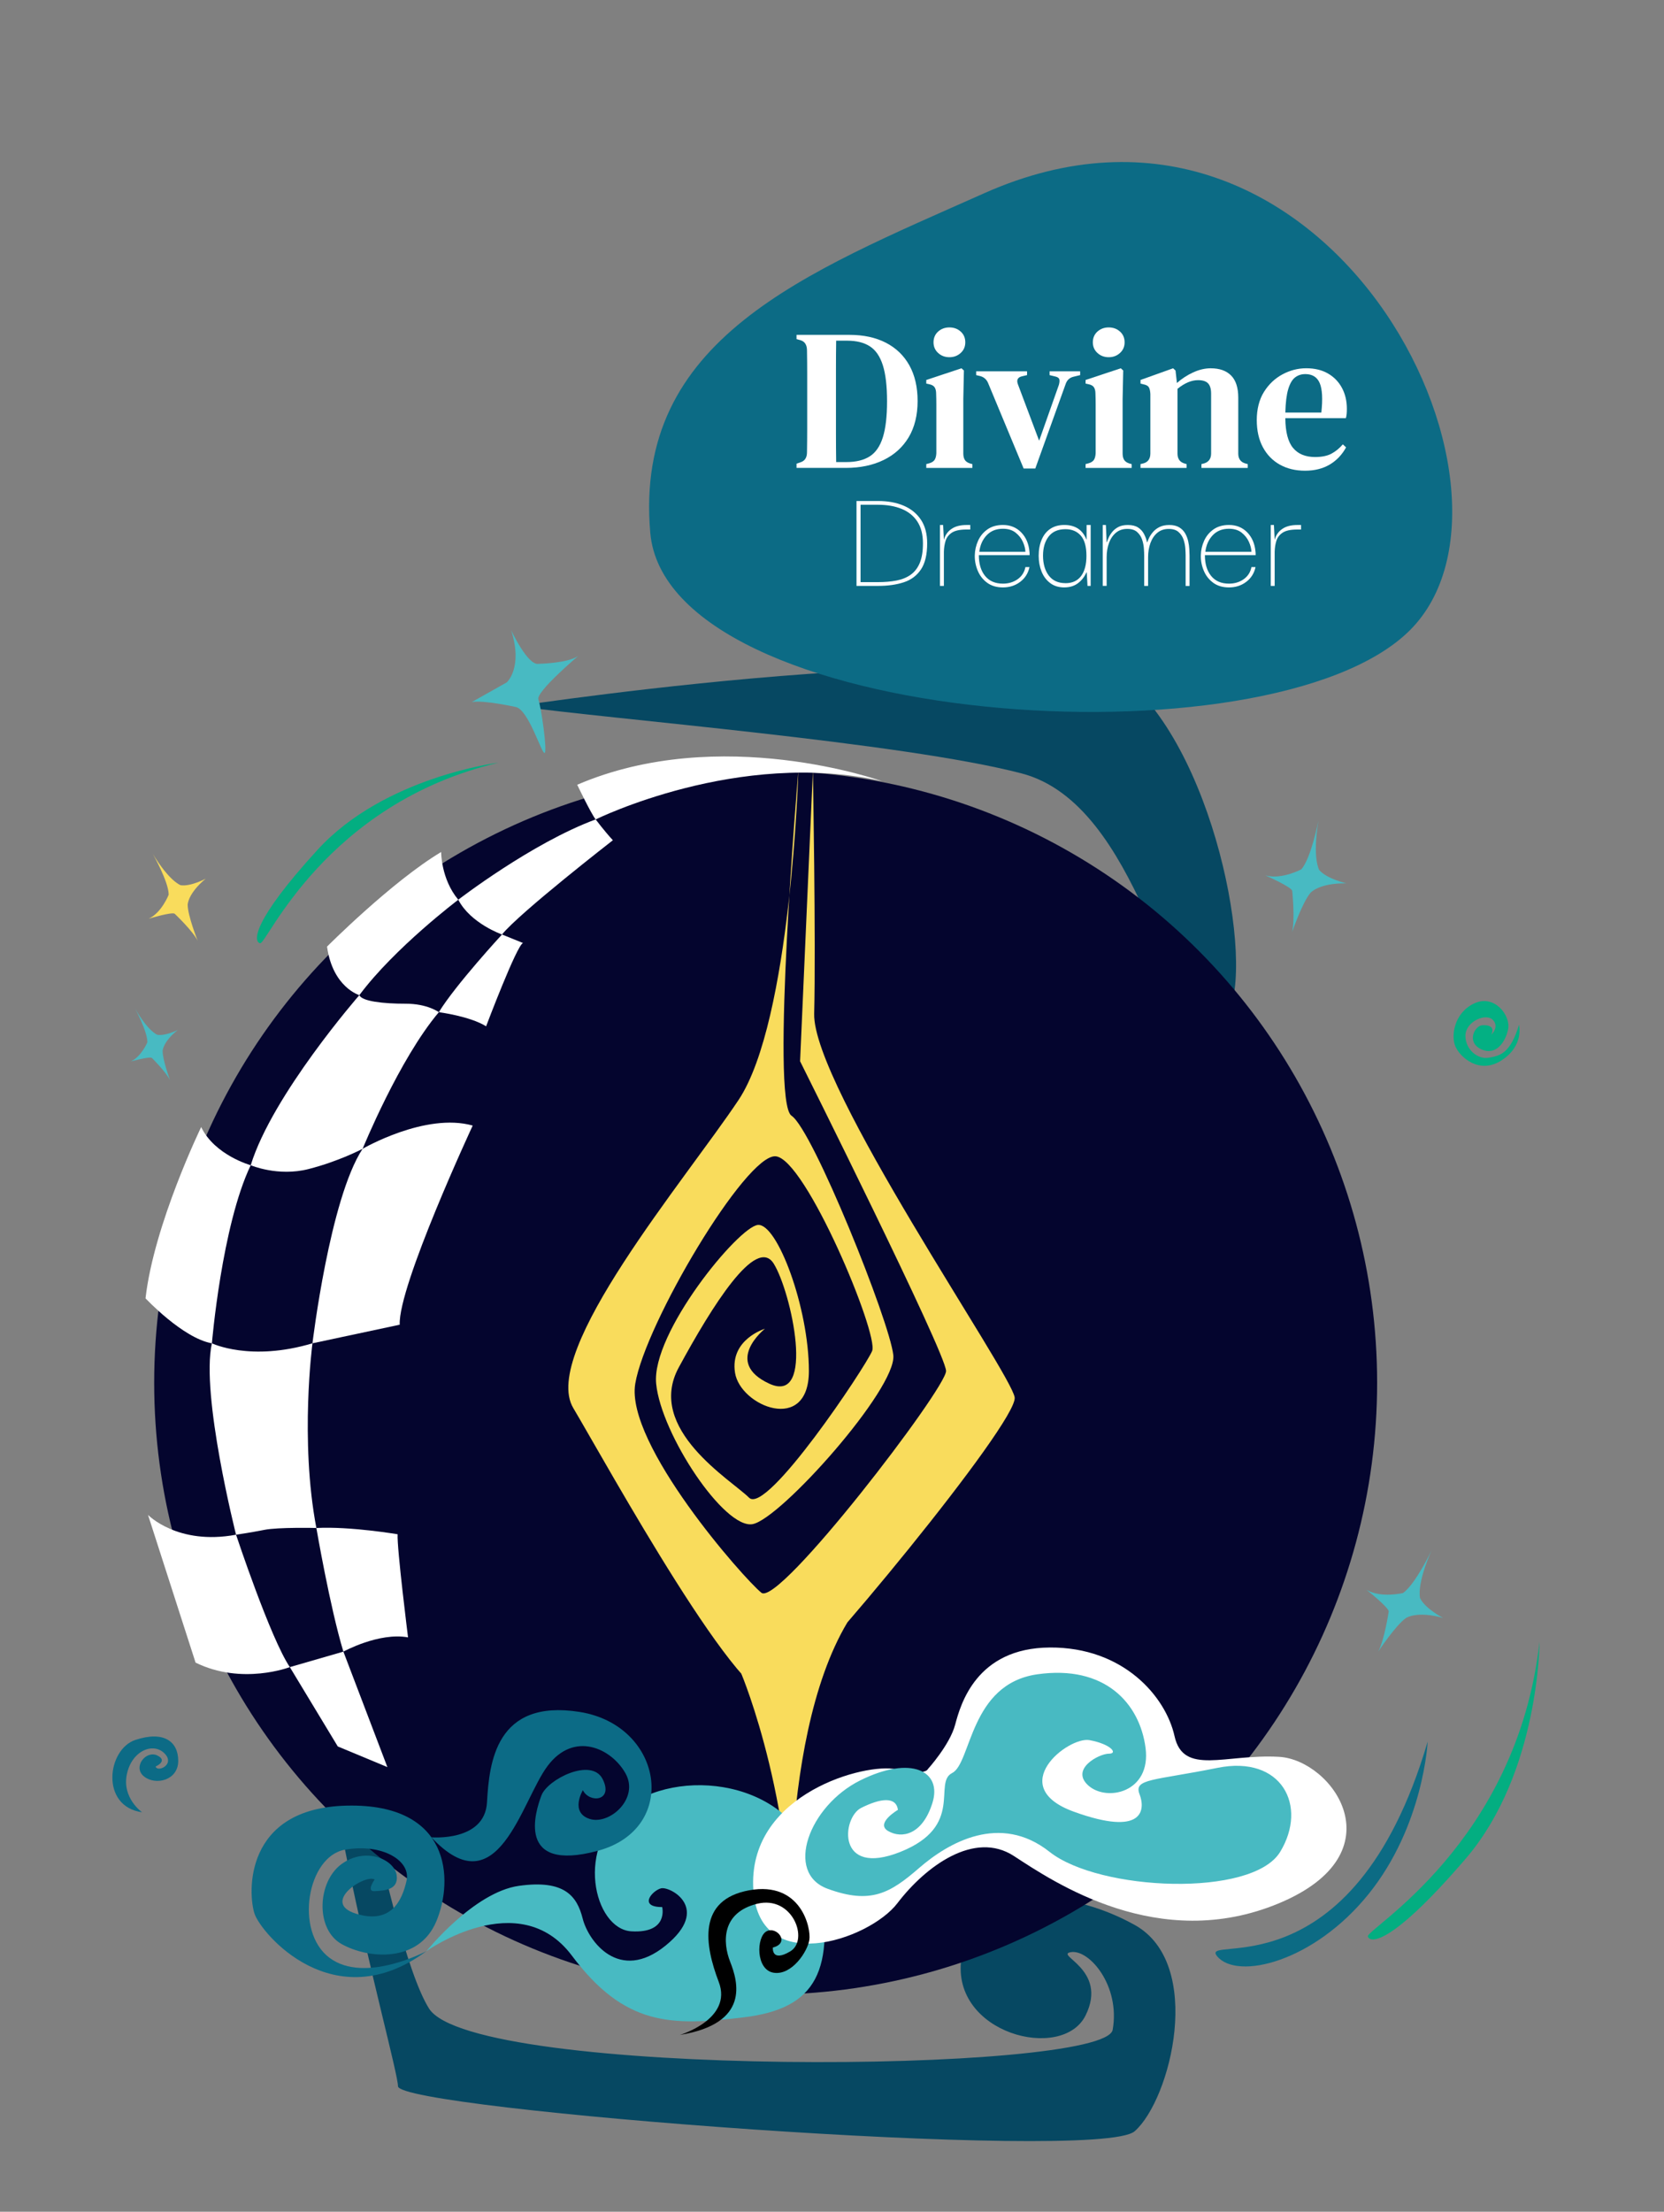 <?xml version="1.0" encoding="UTF-8"?><svg id="Capa_2" xmlns="http://www.w3.org/2000/svg" viewBox="0 0 1080 1434.5"><rect x="0" y="0" width="1080" height="1434.5" fill="#808080" stroke="none"/><defs><style>.cls-1,.cls-2,.cls-3,.cls-4,.cls-5,.cls-6,.cls-7,.cls-8,.cls-9,.cls-10,.cls-11{stroke-width:0px;}.cls-2{fill:#f9dc5c;}.cls-3{fill:#48bac2;}.cls-4{fill:#0c6b86;}.cls-5{fill:#0c6b84;}.cls-6{fill:#0c6b85;}.cls-7{fill:#064862;}.cls-8{fill:#fff;}.cls-9{fill:#03ae81;}.cls-10{fill:#03b083;}.cls-11{fill:#04052e;}</style></defs><path class="cls-2" d="m99.1,553.68s10.38,18.17,10.38,26.61c0,0-4.54,11.68-12.98,15.58,0,0,14.93-4.54,16.87-3.24,0,0,11.68,11.03,14.93,17.52,0,0-6.49-16.22-6.49-23.36,0,0,0-7.14,11.68-16.87,0,0-9.73,5.19-16.22,4.22,0,0-7.14-2.27-18.17-20.44Z"/><path class="cls-7" d="m335.55,457.95s367.81-55.71,411.96,0c53.24,67.18,70.03,206.57,39.8,206.57s-47.02-142.75-124.28-162.9c-77.25-20.15-268.71-35.27-327.49-43.66Z"/><path class="cls-7" d="m211.27,1018.88s38.63,238.48,67.18,283.82c28.55,45.34,438.68,42.34,443.72,13.79,5.04-28.55-15.11-52.06-26.87-50.38-11.76,1.68,24.35,10.92,9.24,41.15-15.11,30.23-87.33,11.76-80.61-36.95,6.72-48.7,67.18-47.02,112.52-21.83,45.34,25.19,23.51,113.12,0,133.81s-478.15-14.09-478.15-29.2c0-15.11-71.37-259.47-47.02-334.2Z"/><circle class="cls-11" cx="496.94" cy="896.85" r="396.87"/><path class="cls-2" d="m518.16,499.98s-4.57,162.09-38.81,213.45c-34.24,51.37-128.99,163.23-107.3,199.76,21.69,36.53,111.86,200.9,132.41,187.2,20.55-13.7,156.38-178.07,154.1-194.05-2.28-15.98-131.27-202.04-130.13-248.84,1.14-46.8-.83-157.52-.83-157.52l-8.31,188.34s94.74,189.48,94.74,200.9-108.44,152.96-119.85,143.82c-11.41-9.13-88.42-96.53-81.88-135.59,6.54-39.06,71.61-148.64,91.01-147.5,19.4,1.14,67.24,115.59,62.73,126.29-4.51,10.69-68.44,106.57-79.85,95.16-11.41-11.41-67.35-44.52-45.66-84.47,21.69-39.95,50.22-85.61,61.64-67.35,11.41,18.26,27.44,91.81-2.83,77.87-30.27-13.95-2.88-35.63-2.88-35.63,0,0-22.83,6.85-19.4,28.54s47.94,39.95,47.94-1.14-20.55-95.88-33.1-94.74c-12.56,1.14-69.28,70.12-66.03,102.98,3.25,32.85,44.34,94.49,62.61,91.07,18.26-3.42,93.6-87.89,91.32-109.58-2.28-21.69-52.25-146.23-66.07-155.3-13.83-9.07,4.43-223.67,4.43-223.67Z"/><path class="cls-2" d="m481.17,1085.6s37.25,87.94,32.55,201.47c0,0-10.78-156.08,36.21-234.73"/><path class="cls-4" d="m243.14,1219.03s-5.72,7.96,0,7.55,15.73-.4,14.3-10.42c-1.43-10.01-20.02-18.59-35.76-7.15-15.73,11.44-17.16,42.22,0,51.86,17.16,9.64,50.06,12.5,61.5-14.68,11.44-27.17,9.3-76.52-57.92-75.09-67.22,1.43-64.36,57.21-60.07,70.08,4.29,12.87,51.49,68.65,111.56,24.31,0,0-40.05,21.45-62.93,4.29-22.88-17.16-14.3-65.79,10.01-70.08,24.31-4.29,42.91,7.15,40.05,20.02-2.86,12.87-10.01,28.6-32.9,21.45-22.88-7.15,5.72-25.74,12.16-22.17Z"/><path class="cls-3" d="m276.75,1265.51s30.72-38.27,60.05-42.38c29.34-4.11,37.66,6.44,41.37,21.19,3.7,14.75,23.73,41.93,53.76,17.61,30.04-24.31,2.86-38.62-2.86-37.19-5.72,1.43-15.02,12.16.72,12.16,0,0,4.29,17.16-20.02,15.73-24.31-1.43-37.41-55.84-1.54-81.55,35.87-25.71,111.67-15.7,123.11,45.8,11.44,61.5-1.43,85.81-48.63,91.54-47.2,5.72-77.23,5.72-111.56-40.05-34.33-45.77-94.4-2.86-94.4-2.86Z"/><path class="cls-4" d="m279.97,1191.65s34.68,3.06,36.11-22.68c1.43-25.74,5.72-67.22,60.07-58.64,54.35,8.58,65.13,75.74,11.83,90.08-53.3,14.33-40.54-25.46-36.55-35.96,3.99-10.5,32.59-24.8,39.74-10.5s-8.58,15.73-12.87,7.15c0,0-8.58,14.3,4.29,18.59,12.87,4.29,32.52-13.16,23.41-29.46-9.11-16.31-33.42-27.75-50.59-4.86-17.16,22.88-32.16,92.57-75.44,46.28Z"/><path class="cls-8" d="m602.13,1147.52s-1.29,4.29-20.67,0c-19.38-4.29-94.39,15.37-92.64,75.62,1.75,60.25,75.3,35.3,93.59,11.3,18.29-23.99,50.01-47.37,75.63-30.67,25.62,16.69,93.93,63.25,172.05,30.67,78.12-32.57,34.87-93.05,0-94.99-34.87-1.94-62.04,12.36-67.77-13.39-5.72-25.74-33.21-57.82-80.97-57.51-47.75.3-57.93,36.97-61.43,50.1-3.49,13.13-17.79,28.86-17.79,28.86Z"/><path class="cls-3" d="m582.81,1173.83s-15.07,8.79-6.28,13.81c8.79,5.02,22.11,2.46,28.63-18.23,6.52-20.69-13.7-31.19-46.9-14.64-33.2,16.55-49.26,59.93-21.14,70.25,28.12,10.33,40.67,2.79,59.5-13.53,18.83-16.32,52.45-35.85,84.61-10.39s131.55,29.78,149.65,0c18.1-29.78,1.02-62.89-40.66-54.5-41.68,8.39-54.54,6.94-50.62,17.08,3.92,10.14,2.66,27.72-42.53,11.4-45.2-16.32-3.77-48.96,10.04-46.45,13.81,2.51,18.83,8.79,12.55,8.79s-25.26,9.94-13.26,20.66c12,10.72,40.88,4.45,37.11-24.43-3.77-28.88-26.37-53.99-70.31-47.71-43.94,6.28-42.69,57.75-55.24,64.03-12.55,6.28,8.23,34.46-33.55,51.13-41.78,16.67-38.02-22.25-25.46-28.53,12.55-6.28,22.6-7.53,23.85,1.26Z"/><path class="cls-1" d="m441.25,1319.85s34.49-10.23,25.24-34.43c-9.25-24.19-13.83-53.32,19.81-59.41,33.64-6.09,40.26,24.61,38.99,32.25-1.26,7.64-11.41,23.07-23.14,21.23-11.73-1.84-11.31-23.2-4.68-26.84,6.63-3.64,15.74,7.54,4.15,10.49,0,0-1.09,9.87,11.3,2.49,12.38-7.38,1.53-36.58-21.54-30.86-23.08,5.73-22.47,24.92-17.46,37.64,5.01,12.71,13.18,39.97-32.66,47.43Z"/><path class="cls-8" d="m374.63,508.97s8.9,18.62,11.98,22.51c0,0,92.74-45.88,185.73-24.85,0,0-104.83-37.54-197.71,2.35Z"/><path class="cls-8" d="m386.61,531.47s5.78,7.69,11.17,13.5c0,0-60.64,47.07-71.96,61.13,0,0-20.38-7.11-28.38-22.55,0,0,47.53-36.7,89.16-52.09Z"/><path class="cls-8" d="m297.45,583.56s-41.4,31.23-64.21,61.87c0,0-17.24-4.91-20.99-31.47,0,0,42.04-42.2,74.08-61.37,0,0-.16,17.49,11.12,30.97Z"/><path class="cls-8" d="m325.83,606.1s-30.23,32.74-41.01,50.39c0,0,20.1,2.57,30.68,9.15,0,0,20.01-52.92,23.97-54.01l-13.64-5.52Z"/><path class="cls-8" d="m284.82,656.49s-7.31-5.52-21.58-5.5c-14.26.02-28.4-1.51-30-5.56,0,0-56.53,64.72-70.51,110.33,0,0,17.66,7.54,37.5,2.48,19.84-5.06,35.13-13.14,35.13-13.14,0,0,23.63-58.07,49.47-88.61Z"/><path class="cls-8" d="m235.35,745.09s40.76-23.73,71.45-15.06c0,0-48.47,104.1-47.37,129.15l-56.63,12.07s11.2-93.75,32.54-126.16Z"/><path class="cls-8" d="m137.53,871.25s6.4-76.29,25.19-115.5c0,0-23.33-6.44-32.15-24.75,0,0-30.66,63.13-36.12,111.08,0,0,24.16,25.83,43.08,29.18Z"/><path class="cls-8" d="m137.53,871.25s24.89,12.07,65.27,0c0,0-8.33,62.74,2.53,119.78,0,0-24.7-.6-33.9,1.24-9.2,1.84-18.23,3.11-18.23,3.11,0,0-23.03-90.86-15.68-124.14Z"/><path class="cls-8" d="m153.21,995.39s22.22,67.01,34.9,85.87c0,0-30.95,11.93-61.18-2.92l-30.86-95.8s19.2,19.91,57.14,12.85Z"/><path class="cls-8" d="m205.34,991.04s8.78,51.28,17.53,80.18c0,0,23.12-12.69,41.96-9.24,0,0-7.3-58.18-6.76-66.88,0,0-30.83-5.21-52.73-4.06Z"/><polygon class="cls-8" points="188.11 1081.26 222.87 1071.22 251.42 1146.11 219.23 1132.72 188.11 1081.26"/><path class="cls-9" d="m323.38,494.69s-73.83,9.05-117.19,56.39c-43.36,47.34-41.6,59.89-37.34,60.7,4.26.81,42.16-90.49,154.53-117.08Z"/><path class="cls-5" d="m926.61,1129.59s-2.54,54.29-38.19,98.67c-35.65,44.38-85.23,56.17-98.34,40.67-13.11-15.49,87.63,26.77,136.53-139.35Z"/><path class="cls-9" d="m999.21,1064.88s-.12,84.87-47.79,140.48c-47.67,55.61-62.12,55.33-63.63,50.62s96.71-60.16,111.42-191.09Z"/><path class="cls-3" d="m87.67,654.15s8.13,15.01,7.97,21.88c0,0-3.92,9.44-10.87,12.46,0,0,12.25-3.43,13.81-2.33,0,0,9.32,9.21,11.84,14.56,0,0-4.99-13.35-4.86-19.17,0,0,.13-5.82,9.84-13.54,0,0-8.03,4.05-13.3,3.14,0,0-5.78-1.98-14.43-17Z"/><path class="cls-3" d="m328.89,442.59s10.77-9.46,2.82-33.95c0,0,10.84,23.42,17.96,21.89,0,0,18.63-.3,25.6-5.07,0,0-27.62,23.36-25.84,28.19,1.78,4.83,5.97,33.99,4.04,34.71-1.93.71-10.31-27.91-18.68-29.8,0,0-21.49-4.73-28.6-3.2l22.71-12.77Z"/><path class="cls-3" d="m855.7,532.3s-4.63,24.04-11.06,31.53c0,0-12.93,6.91-23.39,3.93,0,0,16.71,7.34,17.45,9.98,0,0,1.96,18.69-.11,26.93,0,0,6.6-19.35,12.04-25.68,0,0,5.44-6.34,23.23-6.07,0,0-12.59-2.81-17.61-8.62,0,0-4.61-7.46-.55-31.99Z"/><path class="cls-3" d="m929.19,1005.47s-10.51,22.11-18.61,27.75c0,0-14.25,3.45-23.63-2.05,0,0,14.34,11.3,14.39,14.03,0,0-2.79,18.59-6.85,26.04,0,0,11.24-17.07,18.09-21.84,0,0,6.85-4.77,24.01-.06,0,0-11.49-5.87-14.89-12.76,0,0-2.59-8.37,7.48-31.11Z"/><path class="cls-6" d="m638.78,125.34c-116.52,51.88-227.69,94.44-216.73,220.2,10.96,125.76,402.4,153.56,493.02,63.24,90.62-90.31-53.72-382.53-276.29-283.45Z"/><path class="cls-8" d="m516.98,303.48v-2.74l2.61-.91c2.78-.87,4.18-3.05,4.18-6.53.08-4.96.13-10.03.13-15.21v-35.58c0-5.05-.04-10.1-.13-15.14,0-3.57-1.35-5.79-4.05-6.66l-2.74-.78v-2.74h34.33c9.14,0,17.02,1.7,23.63,5.09,6.61,3.39,11.71,8.29,15.27,14.69,3.57,6.4,5.35,14.12,5.35,23.17s-1.94,17.06-5.81,23.5c-3.87,6.44-9.31,11.36-16.32,14.75-7.01,3.39-15.17,5.09-24.48,5.09h-31.99Zm25.72-3.79h6.66c6.18,0,11.21-1.22,15.08-3.66,3.87-2.44,6.72-6.55,8.55-12.34,1.83-5.79,2.74-13.6,2.74-23.43s-.91-17.62-2.74-23.37c-1.83-5.75-4.63-9.83-8.42-12.27-3.79-2.44-8.68-3.66-14.69-3.66h-7.18c-.09,6-.13,12.08-.13,18.21v42.04c0,6.22.04,12.38.13,18.47Z"/><path class="cls-8" d="m601.19,303.48v-2.48l1.96-.52c1.74-.52,2.92-1.31,3.53-2.35.61-1.04.96-2.44,1.04-4.18v-31.53c0-2.3-.04-4.68-.13-7.11,0-1.74-.33-3.11-.98-4.11-.65-1-1.85-1.67-3.59-2.02l-1.83-.39v-2.35l22.85-7.57,1.57,1.44-.39,18.54v35.25c0,1.74.33,3.13.98,4.18.65,1.04,1.81,1.83,3.46,2.35l1.44.39v2.48h-29.9Zm15.01-71.8c-2.87,0-5.31-.91-7.31-2.74-2-1.83-3-4.13-3-6.92s1-5.2,3-6.98c2-1.78,4.44-2.68,7.31-2.68s5.31.89,7.31,2.68c2,1.79,3,4.11,3,6.98s-1,5.09-3,6.92c-2,1.83-4.44,2.74-7.31,2.74Z"/><path class="cls-8" d="m664.38,303.87l-22.98-55.22c-.96-2.44-2.66-4-5.09-4.7l-2.74-.65v-2.48h33.03v2.48l-3.39.78c-2.79.7-3.61,2.48-2.48,5.35l13.71,36.42,12.79-36.16c.43-1.48.54-2.68.33-3.59-.22-.91-1.07-1.54-2.55-1.89l-3.79-.91v-2.48h19.84v2.48l-4.31,1.04c-2.53.61-4.22,2.18-5.09,4.7l-19.71,54.83h-7.57Z"/><path class="cls-8" d="m704.59,303.48v-2.48l1.96-.52c1.74-.52,2.92-1.31,3.53-2.35.61-1.04.96-2.44,1.04-4.18v-31.53c0-2.3-.04-4.68-.13-7.11,0-1.74-.33-3.11-.98-4.11-.65-1-1.85-1.67-3.59-2.02l-1.83-.39v-2.35l22.85-7.57,1.57,1.44-.39,18.54v35.25c0,1.74.33,3.13.98,4.18.65,1.04,1.81,1.83,3.46,2.35l1.44.39v2.48h-29.9Zm15.01-71.8c-2.87,0-5.31-.91-7.31-2.74-2-1.83-3-4.13-3-6.92s1-5.2,3-6.98c2-1.78,4.44-2.68,7.31-2.68s5.31.89,7.31,2.68c2,1.79,3,4.11,3,6.98s-1,5.09-3,6.92c-2,1.83-4.44,2.74-7.31,2.74Z"/><path class="cls-8" d="m740.23,303.48v-2.48l2.09-.52c2.87-.87,4.31-3,4.31-6.4v-38.51c-.09-1.83-.39-3.24-.91-4.24-.52-1-1.65-1.67-3.39-2.02l-2.09-.52v-2.35l21.15-7.57,1.57,1.44.91,8.09c3.13-2.78,6.64-5.07,10.51-6.85,3.87-1.78,7.68-2.68,11.42-2.68,5.74,0,10.16,1.57,13.25,4.7,3.09,3.13,4.63,7.92,4.63,14.36v36.29c0,3.39,1.57,5.53,4.7,6.4l1.44.39v2.48h-30.03v-2.48l1.96-.52c2.87-.96,4.31-3.09,4.31-6.4v-38.77c0-3.05-.65-5.27-1.96-6.66-1.31-1.39-3.48-2.09-6.53-2.09-4.27,0-8.7,1.87-13.32,5.61v42.04c0,3.39,1.52,5.53,4.57,6.4l1.31.39v2.48h-29.9Z"/><path class="cls-8" d="m847.8,238.85c5.48,0,10.18,1.13,14.1,3.39,3.92,2.26,6.94,5.38,9.07,9.33,2.13,3.96,3.2,8.51,3.2,13.64,0,1.13-.04,2.2-.13,3.2-.09,1-.26,1.94-.52,2.81h-39.3c.08,8.97,1.76,15.41,5.03,19.32,3.26,3.92,8.03,5.88,14.29,5.88,4.35,0,7.88-.72,10.58-2.15,2.7-1.44,5.18-3.46,7.44-6.07l2.09,1.96c-2.61,4.79-6.16,8.51-10.64,11.16-4.48,2.65-9.81,3.98-15.99,3.98s-11.62-1.31-16.32-3.92-8.38-6.38-11.03-11.29c-2.66-4.92-3.98-10.81-3.98-17.69s1.54-13.19,4.63-18.15c3.09-4.96,7.09-8.77,12.01-11.42,4.92-2.65,10.07-3.98,15.47-3.98Zm-.65,3.79c-2.53,0-4.72.72-6.59,2.15-1.87,1.44-3.35,3.96-4.44,7.57-1.09,3.61-1.72,8.68-1.89,15.21h23.37c.96-8.79.61-15.14-1.04-19.06-1.65-3.92-4.79-5.88-9.4-5.88Z"/><path class="cls-8" d="m601.77,352.43c0,7.24-1.34,12.86-4.01,16.87-2.67,4.01-6.39,6.8-11.15,8.36-4.76,1.57-10.33,2.35-16.72,2.35h-13.99v-55.07h13.99c6.39,0,11.96,1.03,16.72,3.08,4.76,2.05,8.48,5.1,11.15,9.14,2.67,4.04,4.01,9.13,4.01,15.26Zm-43.23,25.14h11.35c4.37,0,8.35-.34,11.93-1.03,3.58-.69,6.67-1.94,9.24-3.77,2.57-1.83,4.55-4.38,5.92-7.68,1.37-3.29,2.05-7.51,2.05-12.67,0-5.74-1.21-10.45-3.62-14.13-2.41-3.68-5.8-6.42-10.17-8.22-4.37-1.79-9.49-2.69-15.36-2.69h-11.35v50.17Z"/><path class="cls-8" d="m610.08,380.02v-39.51h2.05l.49,9.68c.72-2.93,2.31-5.28,4.79-7.04,2.48-1.76,5.77-2.64,9.88-2.64h2.45v2.93h-2.45c-4.24,0-7.38.67-9.44,2-2.05,1.34-3.42,3.1-4.11,5.28s-1.06,4.58-1.12,7.19v22.1h-2.54Z"/><path class="cls-8" d="m650.96,380.99c-4.11,0-7.53-1.01-10.27-3.03-2.74-2.02-4.78-4.63-6.11-7.83-1.34-3.19-1.97-6.49-1.91-9.88.06-3.33.78-6.5,2.15-9.54,1.37-3.03,3.41-5.49,6.11-7.38,2.71-1.89,6.05-2.84,10.03-2.84,4.76,0,8.7,1.6,11.83,4.79,3.13,3.2,4.92,7.4,5.38,12.62.06.39.1,1.11.1,2.15h-32.96c0,5.67,1.35,10.17,4.06,13.5,2.71,3.33,6.57,4.99,11.59,4.99,3.65,0,6.83-.96,9.54-2.88,2.71-1.92,4.38-4.55,5.04-7.87h2.64c-.85,3.98-2.85,7.17-6.02,9.58-3.16,2.41-6.9,3.62-11.2,3.62Zm-15.36-23.08h29.93c-.07-2.02-.62-4.19-1.66-6.5-1.04-2.31-2.62-4.3-4.74-5.97-2.12-1.66-4.84-2.5-8.17-2.5-4.37,0-7.89,1.4-10.56,4.21-2.67,2.8-4.27,6.39-4.79,10.76Z"/><path class="cls-8" d="m690.77,380.99c-3.65,0-6.72-.95-9.19-2.84-2.48-1.89-4.34-4.38-5.58-7.48-1.24-3.1-1.86-6.5-1.86-10.22,0-3.91.65-7.4,1.96-10.47,1.3-3.06,3.19-5.41,5.67-7.04,2.48-1.63,5.48-2.45,9-2.45s6.49.78,8.9,2.35c2.41,1.57,4.24,3.96,5.48,7.2l.1-.54v-9h2.64v39.51h-2.05l-.49-8.6-.2-.21c-1.24,2.87-3.07,5.22-5.48,7.04-2.41,1.83-5.38,2.74-8.9,2.74Zm.78-2.74c4.43,0,7.81-1.55,10.12-4.65,2.31-3.1,3.47-7.45,3.47-13.06,0-6-1.22-10.38-3.67-13.16-2.45-2.77-5.76-4.16-9.93-4.16-4.83,0-8.46,1.58-10.91,4.74-2.45,3.16-3.67,7.32-3.67,12.47s1.25,9.65,3.77,12.91c2.51,3.26,6.11,4.89,10.81,4.89Z"/><path class="cls-8" d="m715.71,380.02v-39.51h2.05l.49,11.15h.2c.2-.72.55-1.68,1.08-2.88.52-1.21,1.29-2.45,2.3-3.72,1.01-1.27,2.33-2.35,3.96-3.23,1.63-.88,3.72-1.32,6.26-1.32,2.74,0,4.94.54,6.6,1.61,1.66,1.08,2.95,2.48,3.86,4.21.91,1.73,1.56,3.51,1.96,5.33h.2c.2-.72.59-1.68,1.17-2.88.59-1.21,1.42-2.45,2.49-3.72s2.48-2.35,4.21-3.23c1.73-.88,3.86-1.32,6.41-1.32s4.74.51,6.41,1.52c1.66,1.01,2.95,2.32,3.86,3.91.91,1.6,1.56,3.29,1.96,5.09.39,1.79.64,3.52.73,5.18.1,1.66.15,3.02.15,4.06v19.76h-2.54v-19.76c0-1.17-.07-2.71-.2-4.6-.13-1.89-.52-3.8-1.17-5.72-.65-1.92-1.73-3.55-3.23-4.89-1.5-1.34-3.62-2.01-6.36-2.01-2.93,0-5.4.83-7.38,2.49-1.99,1.66-3.49,3.88-4.5,6.65-1.01,2.77-1.52,5.85-1.52,9.24v18.58h-2.54v-19.76c0-1.17-.07-2.71-.2-4.6-.13-1.89-.52-3.8-1.17-5.72-.65-1.92-1.73-3.55-3.23-4.89-1.5-1.34-3.62-2.01-6.36-2.01-2.93,0-5.4.83-7.38,2.49-1.99,1.66-3.49,3.88-4.5,6.65-1.01,2.77-1.52,5.85-1.52,9.24v18.58h-2.54Z"/><path class="cls-8" d="m797.67,380.99c-4.11,0-7.53-1.01-10.27-3.03-2.74-2.02-4.78-4.63-6.11-7.83-1.34-3.19-1.97-6.49-1.91-9.88.06-3.33.78-6.5,2.15-9.54,1.37-3.03,3.41-5.49,6.11-7.38,2.71-1.89,6.05-2.84,10.03-2.84,4.76,0,8.7,1.6,11.83,4.79,3.13,3.2,4.92,7.4,5.38,12.62.06.39.1,1.11.1,2.15h-32.96c0,5.67,1.35,10.17,4.06,13.5,2.71,3.33,6.57,4.99,11.59,4.99,3.65,0,6.83-.96,9.54-2.88,2.71-1.92,4.38-4.55,5.04-7.87h2.64c-.85,3.98-2.85,7.17-6.02,9.58-3.16,2.41-6.9,3.62-11.2,3.62Zm-15.36-23.08h29.93c-.07-2.02-.62-4.19-1.66-6.5-1.04-2.31-2.62-4.3-4.74-5.97-2.12-1.66-4.84-2.5-8.17-2.5-4.37,0-7.89,1.4-10.56,4.21-2.67,2.8-4.27,6.39-4.79,10.76Z"/><path class="cls-8" d="m824.77,380.02v-39.51h2.05l.49,9.68c.72-2.93,2.31-5.28,4.79-7.04,2.48-1.76,5.77-2.64,9.88-2.64h2.45v2.93h-2.45c-4.24,0-7.38.67-9.44,2-2.05,1.34-3.42,3.1-4.11,5.28s-1.06,4.58-1.12,7.19v22.1h-2.54Z"/><path class="cls-10" d="m985.88,664.7s3.51,13.25-11.1,22.91c-14.61,9.66-27.33-2.07-30.24-9.05-2.91-6.98-.64-21.86,12.48-27.85,13.12-5.99,23.58,8.16,21.83,16.75-1.75,8.6-8.07,17.64-17.67,12.99-9.61-4.66-3.99-15.25.98-15.51,4.97-.26,8.01,1.46,5.73,6.17,0,0,5.5-4.97,1-9.63s-17.68,1.06-17.76,10.22c-.08,9.16,8.18,15.59,15.09,14.33,6.9-1.26,13.91-2.22,19.67-21.34Z"/><path class="cls-4" d="m101,1145.73s8.37-3.63,1.05-7.17c-7.32-3.53-16.15,7.57-8.58,13.63,7.57,6.06,22.21,2.52,22.21-10.09s-9.34-19.69-27.76-13.63c-18.42,6.06-22.97,43.16,4.29,46.94,0,0-13.09-9.14-9.89-24.57,3.2-15.43,17.08-20.98,24.4-13.66,7.32,7.32-4.62,12.57-5.72,8.56Z"/></svg>